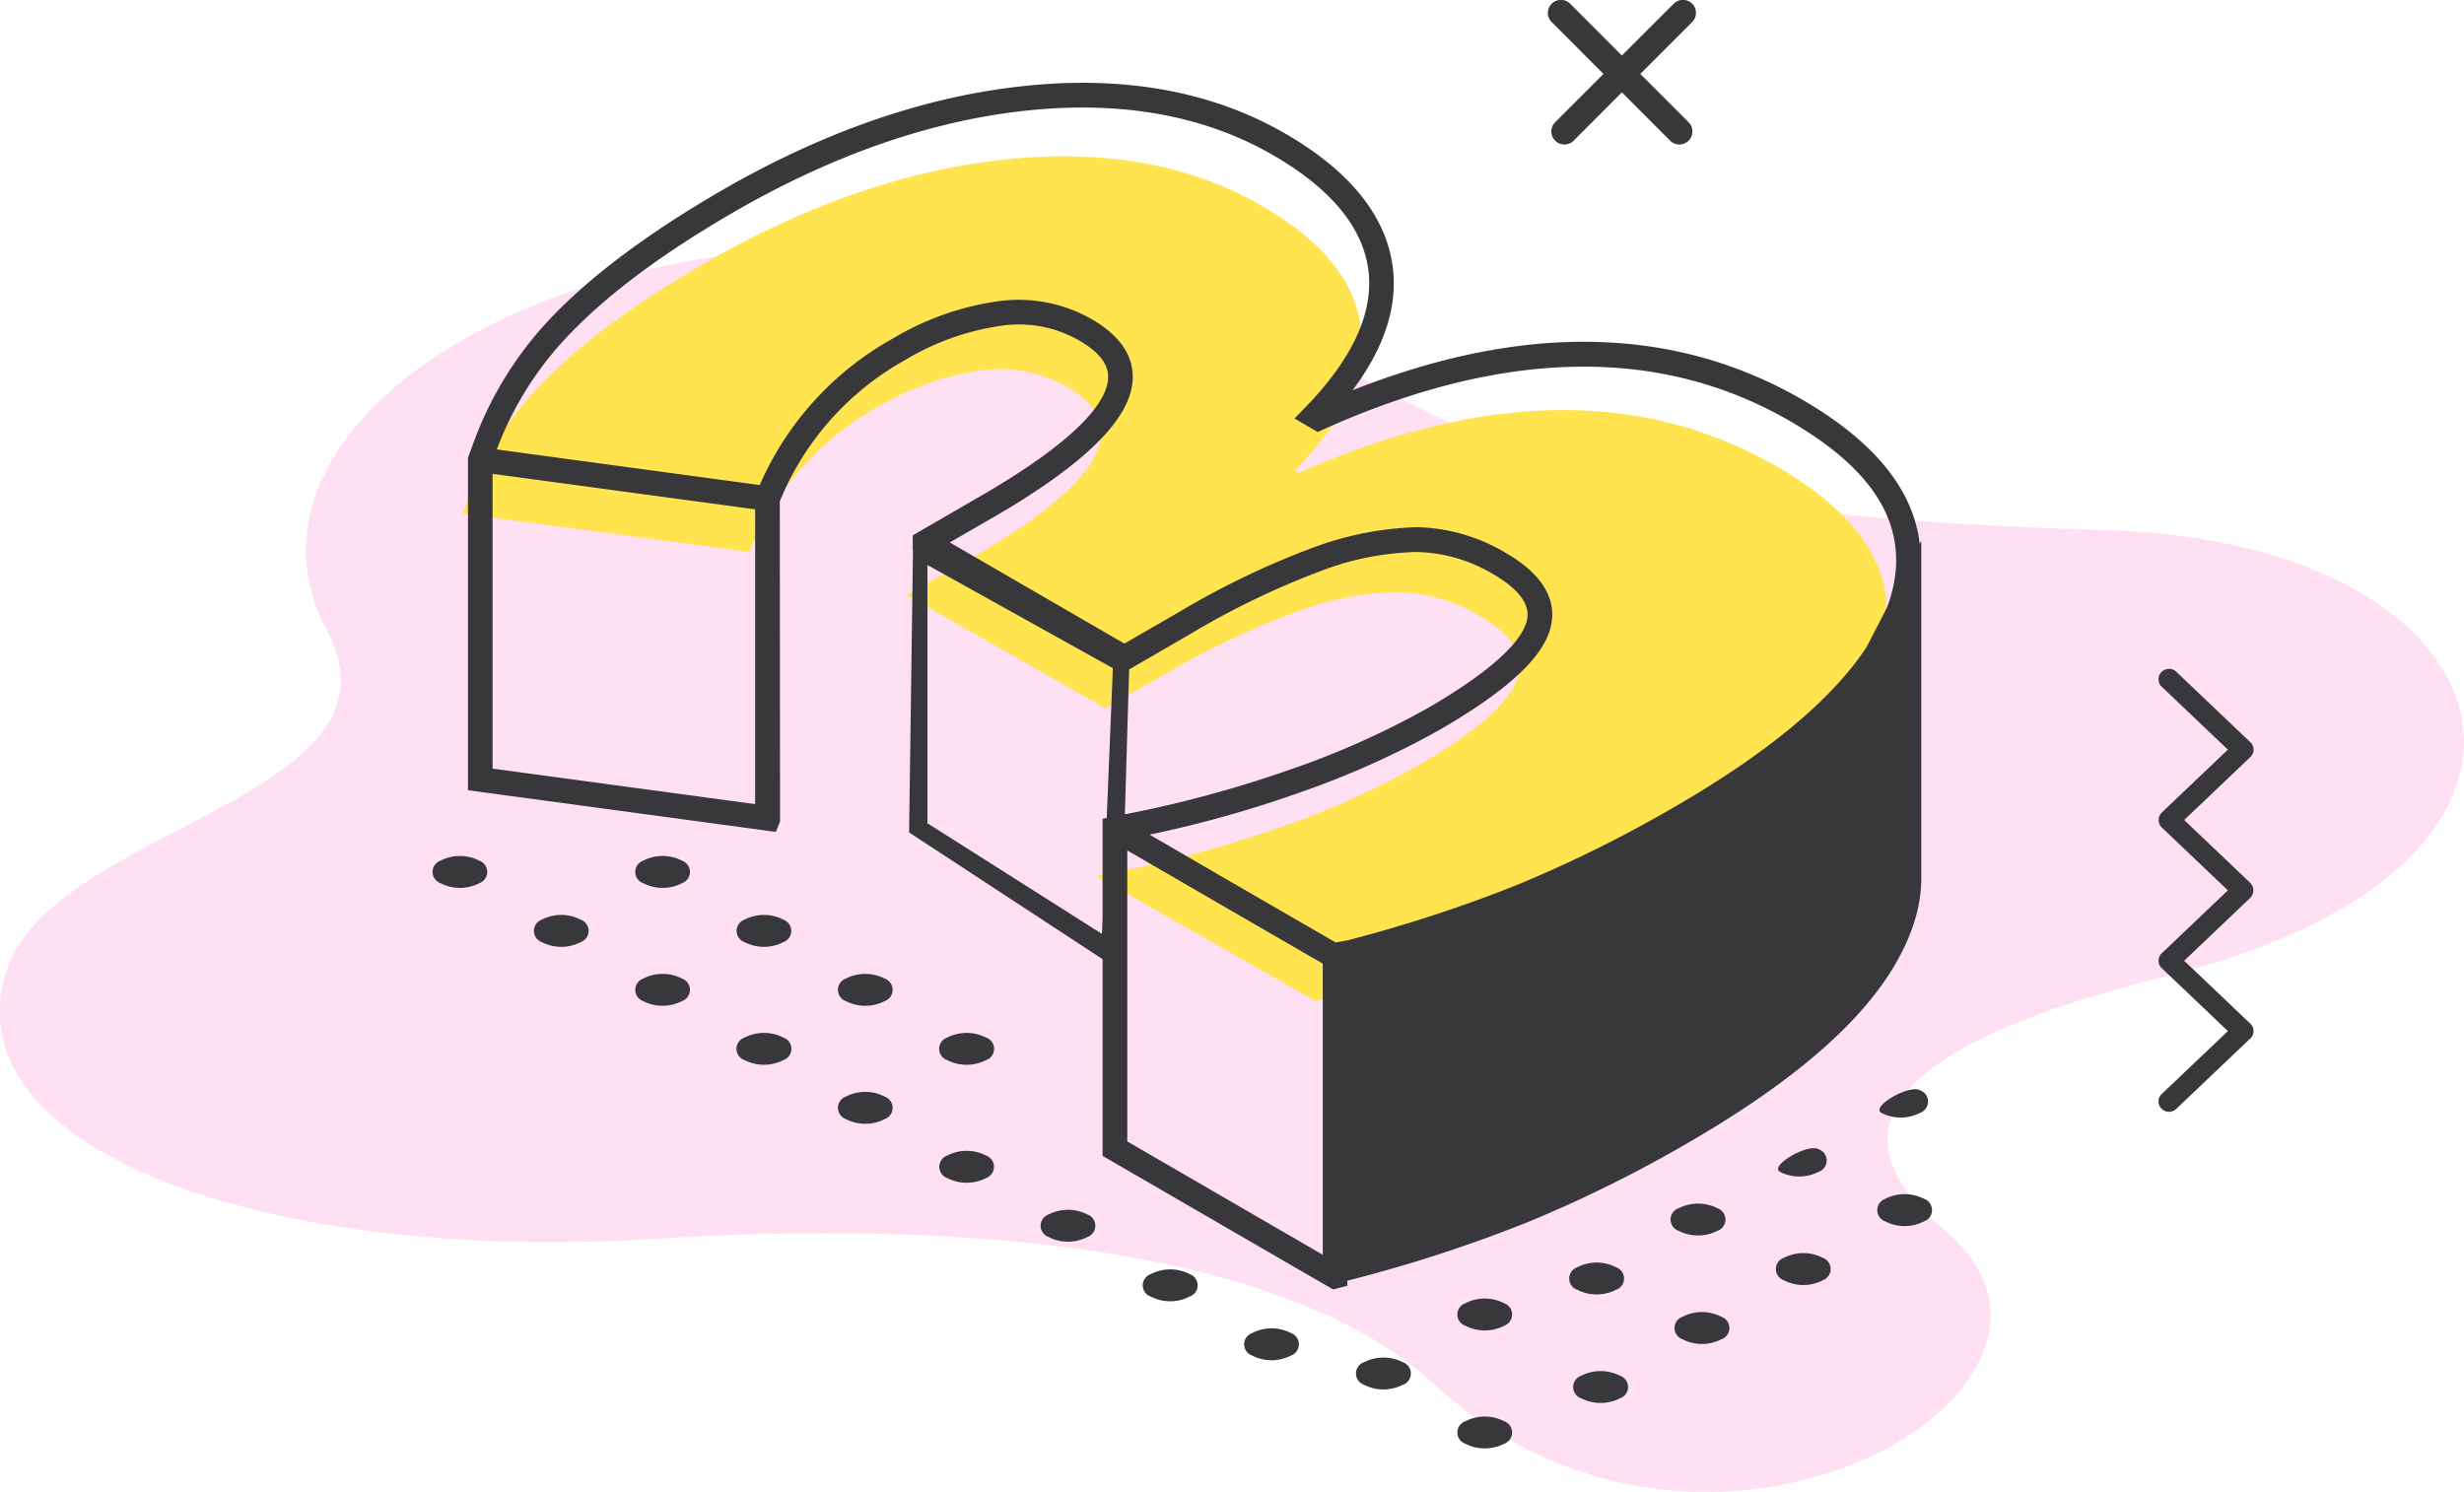 <svg id="_3" data-name="3" xmlns="http://www.w3.org/2000/svg" width="267.875" height="162.22" viewBox="0 0 267.875 162.22">
  <defs>
    <style>
      .cls-1 {
        fill: #ffe0f2;
      }

      .cls-1, .cls-2, .cls-3 {
        fill-rule: evenodd;
      }

      .cls-2 {
        fill: #ffe450;
      }

      .cls-3 {
        fill: #38383a;
      }
    </style>
  </defs>
  <path id="Forme_100" data-name="Forme 100" class="cls-1" d="M1032.18,2669.4c-16.97-15.57-53.049-17.93-84.84-15.92-42.562,2.7-76.988-9.85-70.445-29.35,5.152-15.36,44.407-18.76,34.776-36.79-11.326-21.2,20.876-43.41,61.53-41.62,62.039,2.72,36.059,28.14,131.6,30.68,45.49,1.22,55.89,36.36,6.99,48.47-26.93,6.67-38.73,15.57-24.19,27.75C1107.62,2669.41,1061.97,2696.73,1032.18,2669.4Z" transform="translate(-876.125 -2518.78)"/>
  <g id="Groupe_5" data-name="Groupe 5">
    <path id="Forme_96" data-name="Forme 96" class="cls-2" d="M1013.08,2541.03q9.9,5.64,10.95,13.12t-7.16,15.81l0.43,0.25q29.97-13.26,51.78-.83,14.85,8.46,11.6,20-3.225,11.55-24.11,23.44a141.117,141.117,0,0,1-17.13,8.35,157.489,157.489,0,0,1-20.32,6.45l-23.857-13.6a128.875,128.875,0,0,0,19.5-5.1,93.249,93.249,0,0,0,15.05-6.63q9.45-5.385,11.13-9.37,1.665-3.975-4-7.21a18.422,18.422,0,0,0-8.98-2.55,32.283,32.283,0,0,0-10.84,2.12,90.169,90.169,0,0,0-14.3,6.77l-6.541,3.73-21.6-12.3,6.693-3.82q21.89-12.48,10.689-18.86a14.859,14.859,0,0,0-9.49-1.72,29.417,29.417,0,0,0-10.729,3.79,31.654,31.654,0,0,0-14.252,15.92l-31.133-4.15a36.506,36.506,0,0,1,8.984-14.56q6.369-6.45,17.784-12.96,16.51-9.4,32.435-11.03Q1001.591,2534.485,1013.08,2541.03Z" transform="translate(-876.125 -2518.78)"/>
  </g>
  <path id="Forme_99" data-name="Forme 99" class="cls-3" d="M1039.65,2673.31a1.3,1.3,0,0,1,0,2.45,4.66,4.66,0,0,1-4.21,0,1.294,1.294,0,0,1,0-2.45A4.6,4.6,0,0,1,1039.65,2673.31Zm12.16-16.74a1.294,1.294,0,0,1,0,2.45,4.66,4.66,0,0,1-4.21,0,1.294,1.294,0,0,1,0-2.45A4.6,4.6,0,0,1,1051.81,2656.57Zm11.02-6.42a1.3,1.3,0,0,1,0,2.46,4.66,4.66,0,0,1-4.21,0,1.3,1.3,0,0,1,0-2.46A4.66,4.66,0,0,1,1062.83,2650.15Zm11.02-6.41a1.3,1.3,0,0,1,0,2.45,4.62,4.62,0,0,1-4.22,0C1068.47,2645.52,1072.68,2643.06,1073.85,2643.74Zm11.02-6.41a1.3,1.3,0,0,1,0,2.45,4.62,4.62,0,0,1-4.22,0C1079.49,2639.1,1083.7,2636.65,1084.87,2637.33Zm-56.24,29.56a1.3,1.3,0,0,1,0,2.46,4.66,4.66,0,0,1-4.21,0,1.3,1.3,0,0,1,0-2.46A4.66,4.66,0,0,1,1028.63,2666.89Zm11.02-6.41a1.3,1.3,0,0,1,0,2.45,4.6,4.6,0,0,1-4.21,0,1.294,1.294,0,0,1,0-2.45A4.6,4.6,0,0,1,1039.65,2660.48Zm-23.18,5.69a4.6,4.6,0,0,1-4.21,0,1.294,1.294,0,0,1,0-2.45,4.6,4.6,0,0,1,4.21,0A1.3,1.3,0,0,1,1016.47,2666.17Zm-11.02-8.86a1.294,1.294,0,0,1,0,2.45,4.6,4.6,0,0,1-4.21,0,1.294,1.294,0,0,1,0-2.45A4.6,4.6,0,0,1,1005.45,2657.31Zm-11.112-6.48a1.3,1.3,0,0,1,0,2.45,4.607,4.607,0,0,1-4.214,0,1.3,1.3,0,0,1,0-2.45A4.607,4.607,0,0,1,994.338,2650.83Zm-11.017-6.41a1.3,1.3,0,0,1,0,2.45,4.609,4.609,0,0,1-4.215,0,1.3,1.3,0,0,1,0-2.45A4.609,4.609,0,0,1,983.321,2644.42Zm-11.019-6.41a1.3,1.3,0,0,1,0,2.45,4.605,4.605,0,0,1-4.213,0,1.3,1.3,0,0,1,0-2.45A4.605,4.605,0,0,1,972.3,2638.01Zm11.019-6.42a1.3,1.3,0,0,1,0,2.46,4.671,4.671,0,0,1-4.215,0,1.3,1.3,0,0,1,0-2.46A4.671,4.671,0,0,1,983.321,2631.59Zm-22.036,0a1.3,1.3,0,0,1,0,2.46,4.669,4.669,0,0,1-4.214,0,1.3,1.3,0,0,1,0-2.46A4.669,4.669,0,0,1,961.285,2631.59Zm11.018-6.41a1.3,1.3,0,0,1,0,2.45,4.607,4.607,0,0,1-4.214,0,1.3,1.3,0,0,1,0-2.45A4.607,4.607,0,0,1,972.3,2625.18Zm-22.036,0a1.3,1.3,0,0,1,0,2.45,4.607,4.607,0,0,1-4.214,0,1.3,1.3,0,0,1,0-2.45A4.607,4.607,0,0,1,950.267,2625.18Zm11.018-6.41a1.3,1.3,0,0,1,0,2.45,4.607,4.607,0,0,1-4.214,0,1.3,1.3,0,0,1,0-2.45A4.607,4.607,0,0,1,961.285,2618.77Zm-22.036,0a1.3,1.3,0,0,1,0,2.45,4.607,4.607,0,0,1-4.214,0,1.3,1.3,0,0,1,0-2.45A4.607,4.607,0,0,1,939.249,2618.77Zm11.018-6.41a1.3,1.3,0,0,1,0,2.45,4.607,4.607,0,0,1-4.214,0,1.3,1.3,0,0,1,0-2.45A4.607,4.607,0,0,1,950.267,2612.36Zm-22.036,0a1.3,1.3,0,0,1,0,2.45,4.607,4.607,0,0,1-4.214,0,1.3,1.3,0,0,1,0-2.45A4.607,4.607,0,0,1,928.231,2612.36Zm124.009,56a1.3,1.3,0,0,1,0,2.46,4.66,4.66,0,0,1-4.21,0,1.3,1.3,0,0,1,0-2.46A4.66,4.66,0,0,1,1052.24,2668.36Zm11.02-6.41a1.294,1.294,0,0,1,0,2.45,4.6,4.6,0,0,1-4.21,0,1.294,1.294,0,0,1,0-2.45A4.6,4.6,0,0,1,1063.26,2661.95Zm11.02-6.41a1.3,1.3,0,0,1,0,2.45,4.6,4.6,0,0,1-4.21,0,1.294,1.294,0,0,1,0-2.45A4.6,4.6,0,0,1,1074.28,2655.54Zm11.02-6.41a1.3,1.3,0,0,1,0,2.45,4.62,4.62,0,0,1-4.22,0,1.3,1.3,0,0,1,0-2.45A4.62,4.62,0,0,1,1085.3,2649.13Z" transform="translate(-876.125 -2518.78)"/>
  <path id="ZIG_ZAG_copie_2" data-name="ZIG ZAG copie 2" class="cls-3" d="M1110.79,2623.24a1.137,1.137,0,0,1,.35-0.81l7.19-6.84-7.19-6.84a1.141,1.141,0,0,1,0-1.62l7.19-6.84-7.19-6.84a1.117,1.117,0,0,1-.03-1.6,1.147,1.147,0,0,1,1.61-.03l8.05,7.66a1.119,1.119,0,0,1,.35.81h0a1.119,1.119,0,0,1-.35.81l-7.19,6.84,7.19,6.84a1.159,1.159,0,0,1,0,1.62l-7.19,6.84,7.19,6.84a1.137,1.137,0,0,1,.35.81h0a1.091,1.091,0,0,1-.36.81l-8.04,7.65a1.147,1.147,0,0,1-1.61-.03,1.105,1.105,0,0,1,.03-1.59l7.19-6.84-7.19-6.84A1.119,1.119,0,0,1,1110.79,2623.24Z" transform="translate(-876.125 -2518.78)"/>
  <path id="Forme_573_copie_2" data-name="Forme 573 copie 2" class="cls-3" d="M1054.45,2526.82l5.64-5.64a1.414,1.414,0,0,0-2-2l-5.64,5.64-5.63-5.64a1.418,1.418,0,0,0-2,0,1.4,1.4,0,0,0,0,2l5.63,5.64-5.23,5.23a1.418,1.418,0,1,0,2,2.01l5.23-5.24,5.23,5.24a1.418,1.418,0,1,0,2-2.01Z" transform="translate(-876.125 -2518.78)"/>
  <path id="Forme_573" data-name="Forme 573" class="cls-3" d="M1084.83,2577.92c-0.68-5.9-4.96-11.16-12.78-15.69-13.87-8.03-30.28-8.37-48.88-1.02,3.49-4.65,4.95-9.19,4.35-13.53-0.77-5.49-4.68-10.33-11.64-14.36-7.89-4.57-17.4-6.34-28.306-5.2-10.782,1.11-21.906,4.95-33.062,11.41-7.706,4.47-13.8,8.99-18.125,13.44a39.045,39.045,0,0,0-8.92,14.32L927,2568.55v36.15l33.476,4.53,0.453-1.14L960.9,2573.3a30.9,30.9,0,0,1,13.624-15.37,27.741,27.741,0,0,1,10.263-3.7,13.13,13.13,0,0,1,8.675,1.58c2.106,1.23,3.132,2.51,3.132,3.95,0,2.25-2.4,6.32-13.853,12.95l-7.388,4.28v1.56l0.029,0.01-0.426,30.73,21.038,13.78v21.39l25.056,14.52,1.55-.4v-0.55a156.654,156.654,0,0,0,19.7-6.4,144.029,144.029,0,0,0,17.34-8.59c14.41-8.35,22.52-16.43,24.8-24.71a15.8,15.8,0,0,0,.56-3.81V2577.6Zm-126.61,28.29-28.543-3.86V2570.3l28.543,3.86v32.05Zm25.861-31.16c10.224-5.93,15.193-10.93,15.193-15.29,0-2.44-1.5-4.56-4.471-6.28a16.079,16.079,0,0,0-10.364-1.92,30.624,30.624,0,0,0-11.255,4.03,33.594,33.594,0,0,0-14.466,15.93l-15.142-2.05-13.44-1.82a36.382,36.382,0,0,1,8.171-12.8c4.149-4.27,10.053-8.64,17.545-12.98,10.827-6.27,21.592-10,32-11.08,10.323-1.07,19.3.58,26.692,4.87,6.21,3.59,9.69,7.76,10.33,12.39s-1.66,9.68-6.82,15l-1.2,1.23,2.52,1.47,0.62-.28c19.53-8.78,36.6-9.09,50.72-.91,9.41,5.45,13.01,11.62,11.02,18.87h0c-0.13.46-.28,0.93-0.46,1.4l-2.21,4.28c-3.73,5.69-10.73,11.53-20.9,17.41a141.744,141.744,0,0,1-17.02,8.44,152.913,152.913,0,0,1-18.52,6.06l-1.28.24-11.79-6.82-8.45-4.91a125.409,125.409,0,0,0,16.24-4.55,94.287,94.287,0,0,0,15.32-6.86c6.64-3.85,10.49-7.19,11.73-10.21,0.97-2.34.96-5.81-4.58-9.02a19.69,19.69,0,0,0-9.66-2.79,35.171,35.171,0,0,0-11.33,2.24,89.452,89.452,0,0,0-14.56,7.01l-5.9,3.41-18.982-11Zm21.509,12.63a87.713,87.713,0,0,1,14.11-6.81,30.963,30.963,0,0,1,10.41-2.07,16.857,16.857,0,0,1,8.35,2.41c4.67,2.71,3.78,4.87,3.44,5.68-0.68,1.65-3.07,4.54-10.59,8.9a90.929,90.929,0,0,1-14.88,6.65,127.339,127.339,0,0,1-18.013,4.88l0.461-15.75Zm-9.668,32.64-18.969-12.03v-28.08l20.157,11.22-0.669,16.28-0.447.09v10.78Zm24.008,34.89h0l-21.251-12.32v-31.64l18.871,10.93,2.38,1.37v31.66Z" transform="translate(-876.125 -2518.78)"/>
</svg>
